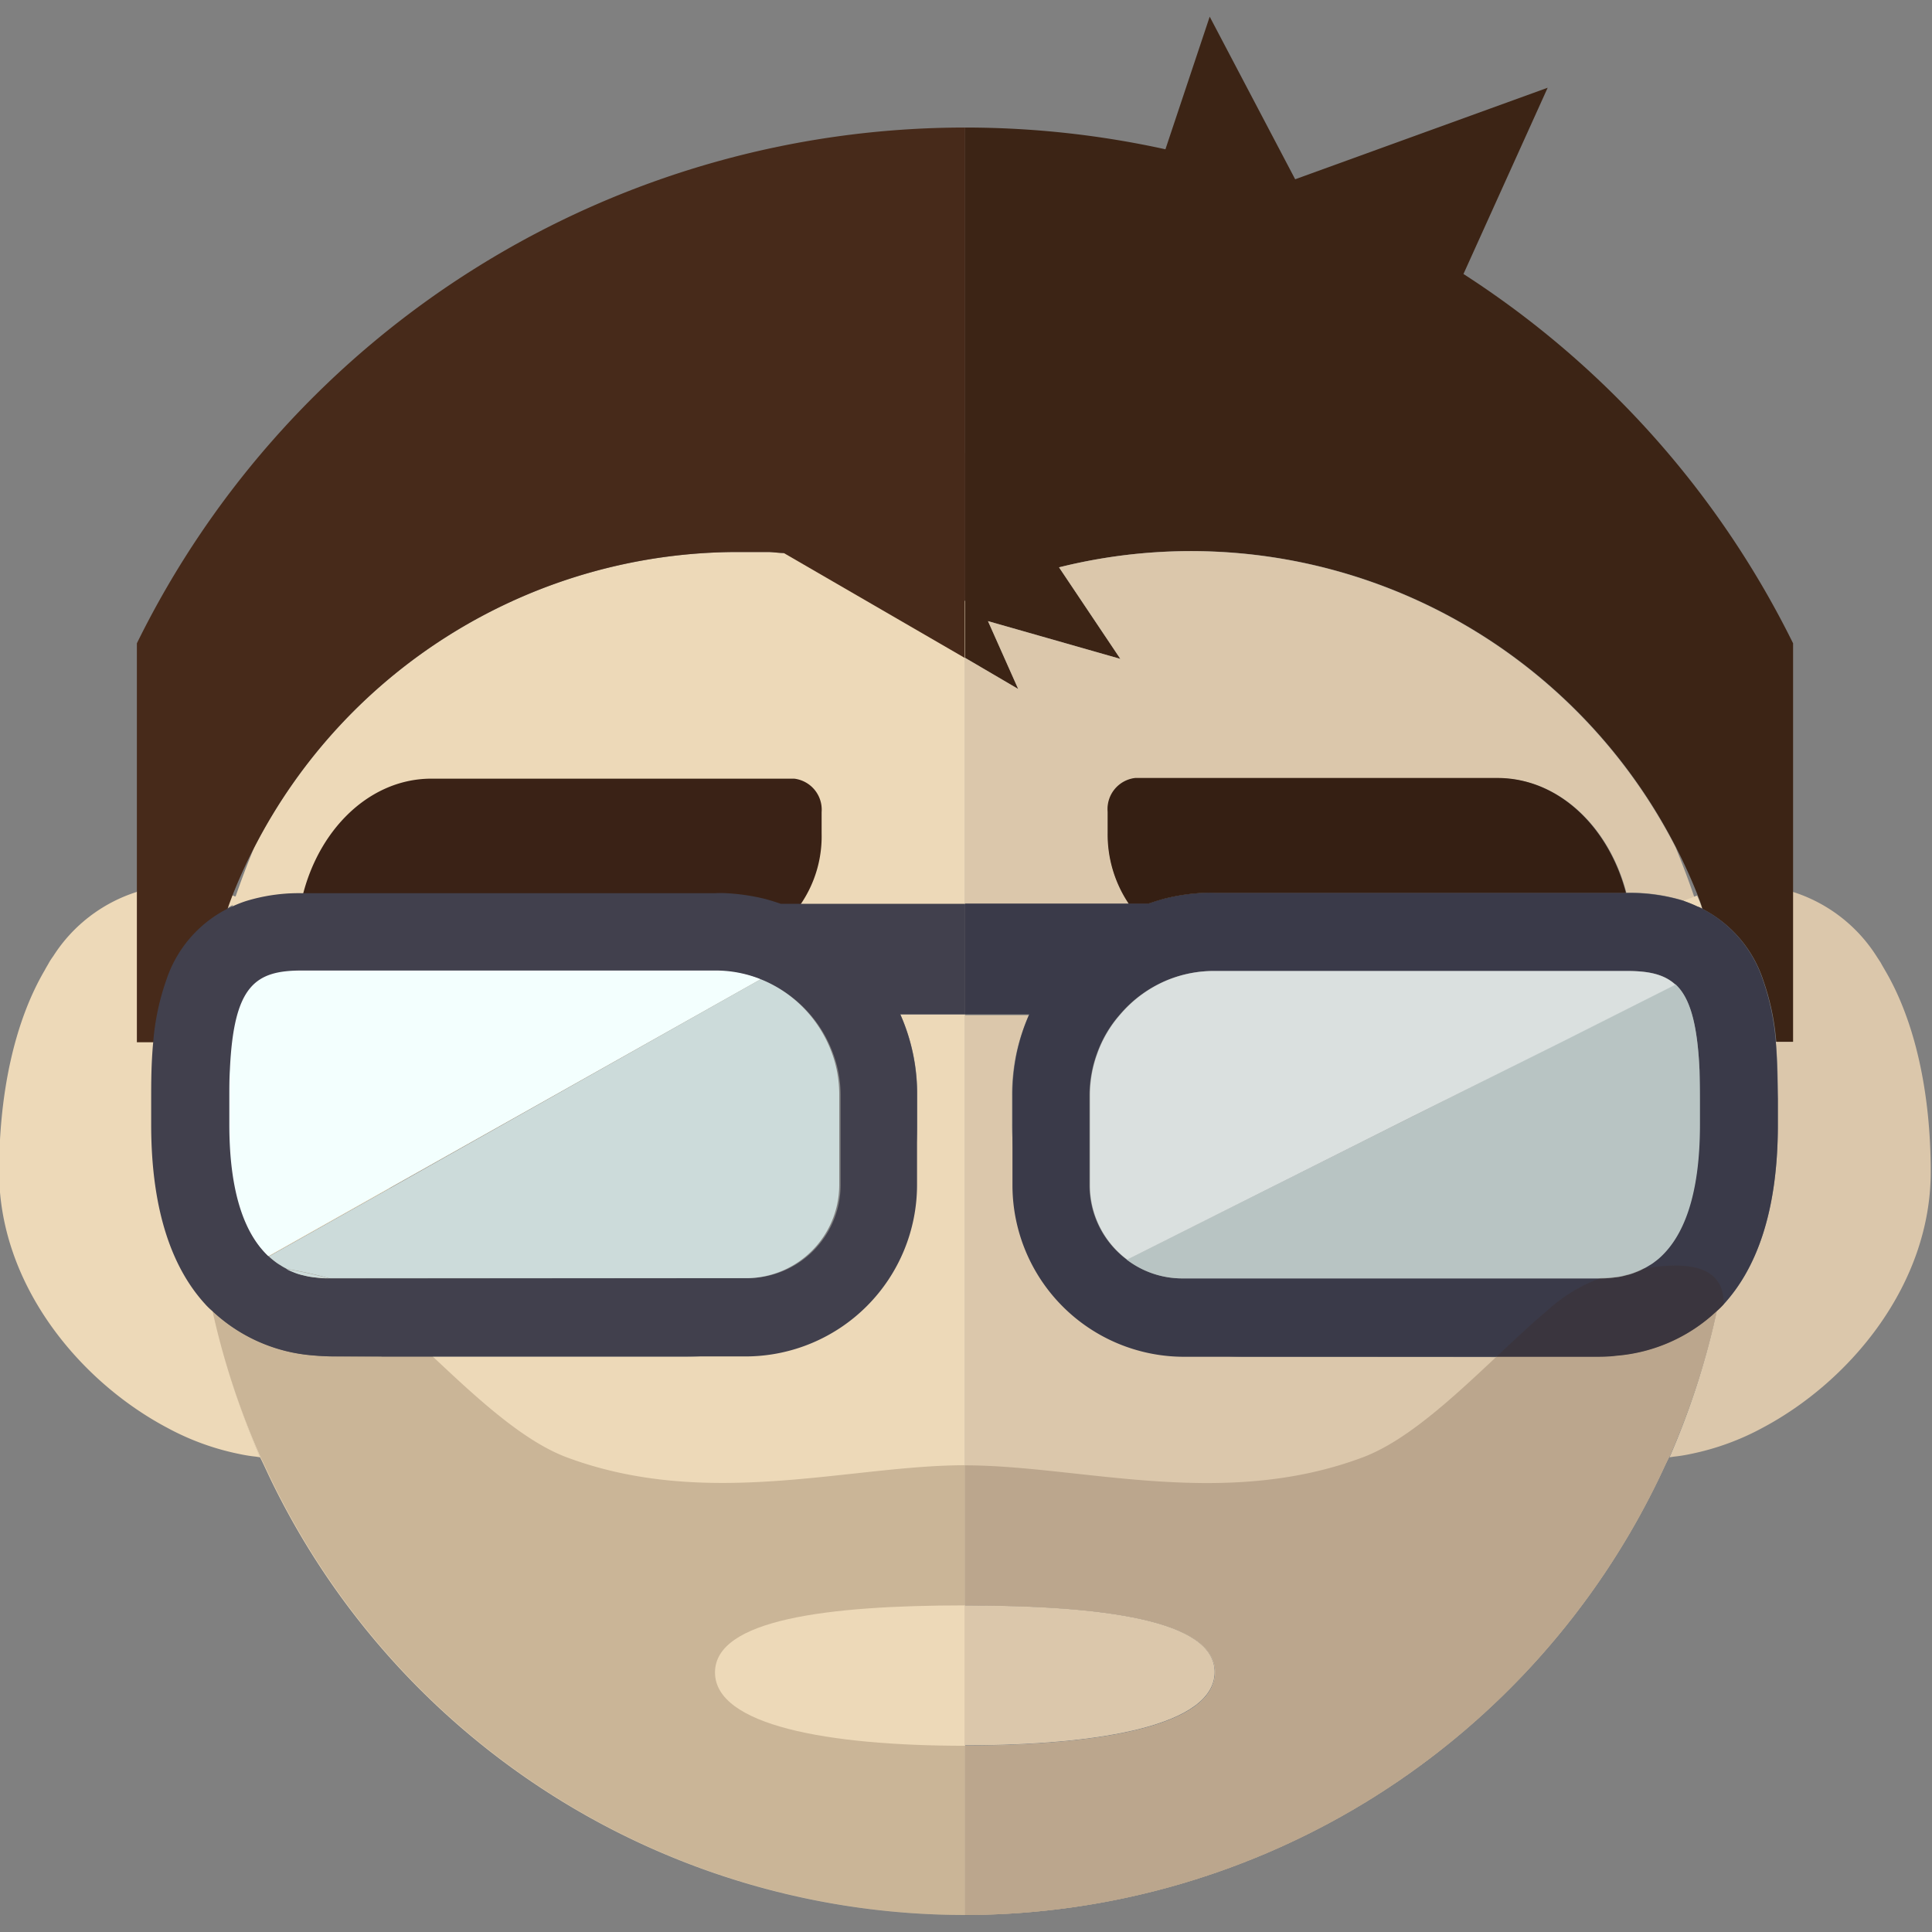<?xml version="1.0" encoding="UTF-8" standalone="no"?>
<svg
   xmlns:dc="http://purl.org/dc/elements/1.1/"
   xmlns:cc="http://creativecommons.org/ns#"
   xmlns:rdf="http://www.w3.org/1999/02/22-rdf-syntax-ns#"
   xmlns:svg="http://www.w3.org/2000/svg"
   xmlns="http://www.w3.org/2000/svg"
   xmlns:sodipodi="http://sodipodi.sourceforge.net/DTD/sodipodi-0.dtd"
   xmlns:inkscape="http://www.inkscape.org/namespaces/inkscape"
   id="Layer_1"
   data-name="Layer 1"
   viewBox="0 0 64 64"
   version="1.1"
   inkscape:version="0.91 r13725"
   sodipodi:docname="favicon.svg"
   width="64"
   height="64">
  <rect x="0" y="0" width="64" height="64" fill="#808080" stroke="none"/>
  <sodipodi:namedview
     pagecolor="#ffffff"
     bordercolor="#666666"
     borderopacity="1"
     objecttolerance="10"
     gridtolerance="10"
     guidetolerance="10"
     inkscape:pageopacity="0"
     inkscape:pageshadow="2"
     inkscape:window-width="1855"
     inkscape:window-height="1056"
     id="namedview6035"
     showgrid="false"
     fit-margin-top="0"
     fit-margin-left="0"
     fit-margin-right="0"
     fit-margin-bottom="0"
     inkscape:zoom="10.573582"
     inkscape:cx="32.871596"
     inkscape:cy="31.200158"
     inkscape:window-x="65"
     inkscape:window-y="24"
     inkscape:window-maximized="1"
     inkscape:current-layer="Layer_1" />
  <defs
     id="defs5737">
    <style
       id="style5739">.cls-1{fill:#b8966a;}.cls-2{fill:#fffdeb;}.cls-3{fill:#3f404f;}.cls-4{fill:#a88873;}.cls-5{fill:#efecd5;}.cls-6{fill:#353644;}.cls-7{fill:#997956;}.cls-8{fill:#4f3523;}.cls-9{fill:#d8eae9;}.cls-10{fill:#58595b;}.cls-11{fill:#604029;}.cls-12{fill:#dbc7ab;}.cls-13,.cls-16{fill:#3c2415;}.cls-14{fill:#edd9b8;}.cls-15{fill:#472a1a;}.cls-16{opacity:0.2;}.cls-17{fill:#3a2216;}.cls-18{fill:#41404d;}.cls-19,.cls-44{fill:#f3fffe;}.cls-20,.cls-45{fill:#ccdbda;}.cls-21{fill:#351f13;}.cls-22{fill:#3a3a49;}.cls-23,.cls-46{fill:#b8c4c3;}.cls-24{fill:#dae0df;}.cls-25{fill:#afab5b;}.cls-26{fill:#f9e3c2;}.cls-27{fill:#c6bf6a;}.cls-28{fill:#938e4e;}.cls-29{fill:#e8d2bc;}.cls-30{fill:#7f7a45;}.cls-31{fill:#e0ccb3;}.cls-32{fill:#a7a9ac;}.cls-33{fill:#8b8b8c;}.cls-34{fill:#98999b;}.cls-35{fill:#78797a;}.cls-36{fill:#603d23;}.cls-37{fill:#54351f;}.cls-38{fill:#754c29;}.cls-39{fill:#3f3f4f;}.cls-40{fill:#ccb4a2;}.cls-41{fill:#c1aa97;}.cls-42{fill:#a89886;}.cls-43{fill:#998b7a;}.cls-44,.cls-45,.cls-46,.cls-47{opacity:0.5;}.cls-47,.cls-48{fill:#e6efee;}</style>
  </defs>
  <title
     id="title5741">sloth</title>
  <g
     id="g6579"
     transform="matrix(0.379,0,0,0.379,-138.58,-215.807)">
    <path
       id="path5781"
       d="m 534.4,671.84 c 0,9.81 -7,18.29 -14.72,22.38 a 22.56,22.56 0 0 1 -6.24,2.27 13.35,13.35 0 0 1 -1.5,0.24 l 0,0 -0.37,0.06 a 68,68 0 0 0 4.13,-12.79 8.21,8.21 0 0 0 0.6,-0.58 c 2.75,-3 4.74,-7.87 4.74,-15.71 l 0,-2.24 c 0,-1.39 0,-3.17 -0.18,-5 l 0.47,0 c 0.34,0 0.67,0 1,0 l 0,0 0,-13.11 a 13.49,13.49 0 0 1 7.32,5.61 l 0.39,0.6 c 0.1,0.2 0.24,0.42 0.35,0.62 2.67,4.52 4.01,10.81 4.01,17.65 z"
       class="cls-12"
       inkscape:connector-curvature="0"
       style="fill:#dbc7ab" />
    <path
       id="path5783"
       d="m 522.37,625.64 0,34.83 0,0 c -0.34,0 -0.67,0 -1,0 l -0.47,0 a 21.34,21.34 0 0 0 -1.15,-5.42 10.79,10.79 0 0 0 -5.3,-6.19 c -0.1,-0.39 -0.26,-0.77 -0.4,-1.16 -0.57,-1.44 -1.2,-2.84 -1.91,-4.22 l 0,0 A 47.61,47.61 0 0 0 458.21,619 l 5.36,8 -11.57,-3.3 2.64,5.93 -4.64,-2.72 0,-46.35 a 81.41,81.41 0 0 1 17.51,1.9 l 3.87,-11.59 7.47,14.21 22.07,-8 -7.36,16.28 a 81.09,81.09 0 0 1 28.81,32.28 z"
       class="cls-13"
       inkscape:connector-curvature="0"
       style="fill:#3c2415" />
    <path
       id="path5785"
       d="m 428.16,654.28 -36.16,0 c -4,0 -5.94,1.28 -6.28,8.66 0,0.78 -0.05,1.63 -0.05,2.54 l 0,2.24 c 0,6.41 1.54,9.77 3.41,11.52 l 3.89,-2.19 6.75,-3.8 32.41,-18.25 a 10.51,10.51 0 0 0 -3.97,-0.72 z m 16.19,3.81 a 17.12,17.12 0 0 1 1.47,7 l 0,2.55 A 20.3,20.3 0 0 1 425.55,688 l -30.61,0 c -0.6,0 -1.25,0 -1.93,-0.09 a 14.47,14.47 0 0 1 -8.79,-3.88 67.29,67.29 0 0 0 4.17,12.78 c 0.28,0.55 0.53,1.11 0.79,1.66 A 67.41,67.41 0 0 0 450,736.79 l 0,-78.7 z m -2.9,-39.15 -1.45,-0.34 c -0.48,-0.11 -1,-0.2 -1.47,-0.29 l -0.06,0 c -0.59,-0.11 -1.19,-0.2 -1.8,-0.28 a 4.35,4.35 0 0 0 -0.52,-0.06 c -0.65,-0.1 -1.3,-0.16 -1.95,-0.22 -0.46,0 -0.92,-0.08 -1.4,-0.09 -0.23,0 -0.48,0 -0.71,0 -0.65,0 -1.28,0 -1.93,0 a 47.54,47.54 0 0 0 -42.31,25.86 l 0,0 c -0.59,1.42 -1.14,2.88 -1.64,4.33 l -0.27,0.86 a 10.68,10.68 0 0 1 1.22,-0.49 15.74,15.74 0 0 1 4.89,-0.7 l 36.14,0 a 8.72,8.72 0 0 1 0.9,0 18.06,18.06 0 0 1 3.45,0.51 q 0.69,0.19 1.35,0.42 l 16.11,0 0,-26.5 a 44.88,44.88 0 0 0 -8.55,-3.01 z m -13.29,35.34 -36.16,0 c -4,0 -5.94,1.28 -6.28,8.66 0,0.78 -0.05,1.63 -0.05,2.54 l 0,2.24 c 0,6.41 1.54,9.77 3.41,11.52 l 3.89,-2.19 6.75,-3.8 32.41,-18.25 a 10.51,10.51 0 0 0 -3.97,-0.72 z"
       class="cls-14"
       inkscape:connector-curvature="0"
       style="fill:#edd9b8" />
    <path
       id="path5787"
       d="m 388.39,696.79 -0.37,-0.06 0,0 a 13.55,13.55 0 0 1 -1.49,-0.24 22.56,22.56 0 0 1 -6.24,-2.27 c -7.74,-4.09 -14.72,-12.57 -14.72,-22.38 0,-6.87 1.34,-13.13 4,-17.65 0.1,-0.2 0.24,-0.42 0.35,-0.62 0.11,-0.2 0.26,-0.42 0.39,-0.6 a 13.49,13.49 0 0 1 7.32,-5.61 l 0,13.11 0,0 c 0.34,0 0.66,0 1,0 l 0.48,0 c -0.18,1.87 -0.18,3.65 -0.18,5 l 0,2.24 c 0,7.84 2,12.73 4.74,15.71 a 6.6,6.6 0 0 0 0.6,0.58 67.29,67.29 0 0 0 4.12,12.79 z"
       class="cls-14"
       inkscape:connector-curvature="0"
       style="fill:#edd9b8" />
    <path
       id="path5789"
       d="m 385.5,648.83 a 10.77,10.77 0 0 0 -5.29,6.19 21.34,21.34 0 0 0 -1.15,5.42 l -0.48,0 c -0.34,0 -0.66,0 -1,0 l 0,0 0,-13.08 a 13.37,13.37 0 0 1 2.3,-0.45 l 0,0 c 0.43,0 0.85,-0.06 1.28,-0.06 0.2,0 0.4,0 0.6,0 l 0.24,0 a 14.48,14.48 0 0 1 3.87,0.79 1.53,1.53 0 0 1 0.27,0.11 c 0.13,0 0.23,0.09 0.36,0.12 l 0.12,0.06 a 2.65,2.65 0 0 1 0.3,0.11 c 0,0 0,0 0,0 l 0.14,0.06 a 10.68,10.68 0 0 0 -1.22,0.49 2.17,2.17 0 0 0 -0.34,0.24 z"
       class="cls-14"
       inkscape:connector-curvature="0"
       style="fill:#edd9b8" />
    <path
       id="path5791"
       d="m 399,688 c -0.1,0.51 -0.22,1 -0.34,1.44 a 12.81,12.81 0 0 1 -1.28,3.24 7.68,7.68 0 0 1 -2.6,2.84 9,9 0 0 1 -5.07,1.33 c -0.38,0 -0.8,0 -1.22,0 l -0.06,0 a 67.29,67.29 0 0 1 -4.21,-12.85 14.47,14.47 0 0 0 8.79,3.88 c 0.68,0.06 1.33,0.09 1.93,0.09 z"
       class="cls-14"
       inkscape:connector-curvature="0"
       style="fill:#edd9b8" />
    <path
       id="path5793"
       d="m 394.35,681.14 a 9,9 0 0 1 -1.2,-0.08 6.07,6.07 0 0 1 -1,-0.18 4.75,4.75 0 0 1 -0.84,-0.26 6.79,6.79 0 0 1 -0.63,-0.28 34.79,34.79 0 0 1 3.67,0.8 z"
       class="cls-14"
       inkscape:connector-curvature="0"
       style="fill:#edd9b8" />
    <path
       id="path5795"
       d="m 399.74,673.25 -6.75,3.8 -3.89,2.19 c -1.87,-1.75 -3.41,-5.11 -3.41,-11.52 l 0,-2.24 c 0,-0.91 0,-1.76 0.05,-2.54 0.34,-7.38 2.23,-8.66 6.28,-8.66 l 2.43,0 c 0.24,0.34 0.49,0.69 0.72,1.07 a 29.38,29.38 0 0 1 4.44,12.77 l -5,2.81 a 9.07,9.07 0 0 0 5.13,2.32 z"
       class="cls-14"
       inkscape:connector-curvature="0"
       style="fill:#edd9b8" />
    <path
       id="path5797"
       d="m 450,580.56 0,41.35 a 44.88,44.88 0 0 0 -8.51,-3 L 440,618.6 c -0.48,-0.11 -1,-0.2 -1.47,-0.29 l -0.06,0 c -0.59,-0.11 -1.19,-0.2 -1.8,-0.28 a 4.35,4.35 0 0 0 -0.52,-0.06 c -0.65,-0.1 -1.3,-0.16 -1.95,-0.22 -0.46,0 -0.92,-0.08 -1.4,-0.09 -0.23,0 -0.48,0 -0.71,0 -0.65,0 -1.28,0 -1.93,0 a 47.54,47.54 0 0 0 -42.31,25.86 l 0,0 c -0.71,1.38 -1.34,2.78 -1.91,4.22 -0.14,0.39 -0.3,0.77 -0.41,1.16 a 10.77,10.77 0 0 0 -5.29,6.19 21.34,21.34 0 0 0 -1.15,5.42 l -0.48,0 c -0.34,0 -0.66,0 -1,0 l 0,0 0,-34.87 A 80.66,80.66 0 0 1 450,580.56 Z"
       class="cls-15"
       inkscape:connector-curvature="0"
       style="fill:#472a1a" />
    <path
       id="path5799"
       d="m 450,697.48 0,39.31 a 67.41,67.41 0 0 1 -60.78,-38.34 c -0.26,-0.55 -0.51,-1.11 -0.79,-1.66 a 67.29,67.29 0 0 1 -4.21,-12.79 6.6,6.6 0 0 1 -0.6,-0.58 c 0,-3.15 2.69,-3.83 7.07,-3.09 l 0,0 a 34.79,34.79 0 0 1 3.64,0.8 l 0,0 c 2.55,0.71 5.72,3.65 9.13,6.84 3.77,3.54 7.83,7.35 11.7,8.81 12.34,4.61 24.73,0.7 34.84,0.7 z"
       class="cls-16"
       inkscape:connector-curvature="0"
       style="opacity:0.2;fill:#3c2415" />
    <path
       id="path5801"
       d="m 450,709.73 0,12.27 c -12.06,0 -21.86,-1.8 -21.86,-6.41 0,-4.61 9.76,-5.86 21.86,-5.86 z"
       class="cls-14"
       inkscape:connector-curvature="0"
       style="fill:#edd9b8" />
    <path
       id="path5803"
       d="m 437.46,640.4 0,1.85 a 10.51,10.51 0 0 1 -3,7.62 15.34,15.34 0 0 0 -3.74,-0.7 c -0.32,0 -0.65,0 -1,0 l -37.92,0 c 1.05,-6.66 5.81,-11.7 11.55,-11.7 l 31.71,0 a 2.73,2.73 0 0 1 2.4,2.93 z"
       class="cls-17"
       inkscape:connector-curvature="0"
       style="fill:#3a2216" />
    <path
       id="path5805"
       d="m 450,648.41 -16.1,0 q -0.66,-0.23 -1.35,-0.42 a 18.06,18.06 0 0 0 -3.45,-0.51 8.72,8.72 0 0 0 -0.9,0 l -36.2,0 a 15.74,15.74 0 0 0 -4.89,0.7 10.68,10.68 0 0 0 -1.22,0.49 2.17,2.17 0 0 0 -0.41,0.19 10.77,10.77 0 0 0 -5.29,6.19 21.34,21.34 0 0 0 -1.15,5.42 c -0.18,1.87 -0.18,3.65 -0.18,5 l 0,2.24 c 0,7.84 2,12.73 4.74,15.71 a 6.6,6.6 0 0 0 0.6,0.58 14.47,14.47 0 0 0 8.79,3.88 c 0.68,0.06 1.33,0.09 1.93,0.09 l 35.93,0 a 15,15 0 0 0 14.95,-15 l 0,-7.91 a 17.12,17.12 0 0 0 -1.47,-7 l 5.67,0 z m -55,32.75 c -0.17,0 -0.35,0 -0.56,0 0,0 0,0 0,0 a 9,9 0 0 1 -1.2,-0.08 6.07,6.07 0 0 1 -1,-0.18 4.75,4.75 0 0 1 -0.84,-0.26 6.79,6.79 0 0 1 -0.63,-0.28 l 0,0 c -0.18,-0.1 -0.38,-0.2 -0.57,-0.33 a 4.3,4.3 0 0 1 -0.52,-0.35 c -0.17,-0.13 -0.34,-0.27 -0.5,-0.42 -1.87,-1.75 -3.41,-5.11 -3.41,-11.52 l 0,-2.24 c 0,-0.91 0,-1.76 0.05,-2.54 0.34,-7.38 2.23,-8.66 6.28,-8.66 l 36.14,0 a 10.51,10.51 0 0 1 4,0.76 11,11 0 0 1 6.23,6.45 10.47,10.47 0 0 1 0.65,3.63 l 0,7.86 a 8.16,8.16 0 0 1 -8.13,8.13 z"
       class="cls-18"
       inkscape:connector-curvature="0"
       style="fill:#41404d" />
    <path
       id="path5807"
       d="m 432.13,655 -32.39,18.21 -6.75,3.8 -3.89,2.19 c -1.87,-1.75 -3.41,-5.11 -3.41,-11.52 l 0,-2.24 c 0,-0.91 0,-1.76 0.05,-2.54 0.34,-7.38 2.23,-8.66 6.28,-8.66 l 36.14,0 a 10.51,10.51 0 0 1 3.97,0.76 z"
       class="cls-19"
       inkscape:connector-curvature="0"
       style="fill:#f3fffe" />
    <path
       id="path5809"
       d="m 439,665.12 0,7.88 a 8.16,8.16 0 0 1 -8.13,8.13 l -35.93,0 c -0.17,0 -0.35,0 -0.56,0 l 0,0 a 34.79,34.79 0 0 0 -3.64,-0.8 l 0,0 c -0.18,-0.1 -0.38,-0.2 -0.57,-0.33 a 4.3,4.3 0 0 1 -0.52,-0.35 c -0.17,-0.13 -0.34,-0.27 -0.5,-0.42 l 3.89,-2.19 6.75,-3.8 32.34,-18.24 a 11,11 0 0 1 6.23,6.45 10.47,10.47 0 0 1 0.64,3.67 z"
       class="cls-20"
       inkscape:connector-curvature="0"
       style="fill:#ccdbda" />
    <path
       id="path5811"
       d="m 394.35,681.14 a 9,9 0 0 1 -1.2,-0.08 6.07,6.07 0 0 1 -1,-0.18 4.75,4.75 0 0 1 -0.84,-0.26 6.79,6.79 0 0 1 -0.63,-0.28 34.79,34.79 0 0 1 3.67,0.8 z"
       class="cls-20"
       inkscape:connector-curvature="0"
       style="fill:#ccdbda" />
    <path
       id="path5813"
       d="M 474.36,688 A 20.3,20.3 0 0 1 454.1,667.69 l 0,-2.55 a 17.12,17.12 0 0 1 1.47,-7 l -5.57,0 0,39.39 c 10.07,0 22.46,3.91 34.75,-0.69 3.86,-1.46 7.93,-5.27 11.69,-8.81 z m 39.37,-40.2 c -0.49,-1.45 -1.05,-2.91 -1.63,-4.33 l 0,0 A 47.61,47.61 0 0 0 458.21,619 l 5.36,8 -11.57,-3.3 2.64,5.93 -4.64,-2.72 0,21.5 14.32,0 a 10.85,10.85 0 0 1 -1.83,-6.16 l 0,-1.86 a 2.73,2.73 0 0 1 2.41,-2.95 l 31.71,0 c 5.26,0 9.67,4.21 11.19,10 l 0.14,0 a 15.74,15.74 0 0 1 4.89,0.7 10.68,10.68 0 0 1 1.22,0.49 c -0.13,-0.28 -0.22,-0.57 -0.32,-0.85 z"
       class="cls-12"
       inkscape:connector-curvature="0"
       style="fill:#dbc7ab" />
    <path
       id="path5815"
       d="m 514.41,648.83 a 1.84,1.84 0 0 0 -0.4,-0.19 10.68,10.68 0 0 0 -1.22,-0.49 l 0.14,-0.06 c 0,0 0,0 0,0 a 2.65,2.65 0 0 1 0.3,-0.11 l 0.12,-0.06 c 0.12,0 0.23,-0.09 0.35,-0.12 a 2,2 0 0 1 0.28,-0.11 c 0.17,0.37 0.33,0.75 0.43,1.14 z"
       class="cls-14"
       inkscape:connector-curvature="0"
       style="fill:#edd9b8" />
    <path
       id="path5817"
       d="m 515.7,684 a 68,68 0 0 1 -4.17,12.78 c -0.28,0.55 -0.53,1.11 -0.79,1.66 A 67.41,67.41 0 0 1 450,736.79 L 450,722 c 12.08,0 21.85,-1.8 21.85,-6.41 0,-4.61 -9.85,-5.86 -21.85,-5.86 l 0,-12.25 c 10.07,0 22.46,3.91 34.75,-0.69 3.86,-1.46 7.93,-5.27 11.69,-8.81 l 8.56,0 c 0.6,0 1.25,0 1.93,-0.09 A 14.47,14.47 0 0 0 515.7,684 Z"
       class="cls-12"
       inkscape:connector-curvature="0"
       style="fill:#dbc7ab" />
    <path
       id="path5819"
       d="m 515.7,684 a 68,68 0 0 1 -4.17,12.78 c -0.28,0.55 -0.53,1.11 -0.79,1.66 A 67.41,67.41 0 0 1 450,736.79 L 450,722 c 12.08,0 21.85,-1.8 21.85,-6.41 0,-4.61 -9.85,-5.86 -21.85,-5.86 l 0,-12.25 c 10.07,0 22.46,3.91 34.75,-0.69 3.86,-1.46 7.93,-5.27 11.69,-8.81 l 8.56,0 c 0.6,0 1.25,0 1.93,-0.09 A 14.47,14.47 0 0 0 515.7,684 Z"
       class="cls-12"
       inkscape:connector-curvature="0"
       style="fill:#dbc7ab" />
    <path
       id="path5821"
       d="m 516.3,683.43 a 6.71,6.71 0 0 1 -0.6,0.59 14.47,14.47 0 0 1 -8.79,3.88 c -0.68,0.06 -1.33,0.09 -1.93,0.09 l -8.57,0 c 1.53,-1.44 3,-2.83 4.4,-4 a 14,14 0 0 1 4.73,-2.88 l 0,0 a 9,9 0 0 0 1.2,-0.08 5.28,5.28 0 0 0 1,-0.19 4.92,4.92 0 0 0 0.83,-0.26 5,5 0 0 0 0.63,-0.28 l 0,0 c 3.71,-0.63 6.21,-0.23 6.89,1.81 l 0,0 a 4,4 0 0 1 0.21,1.32 z"
       class="cls-16"
       inkscape:connector-curvature="0"
       style="opacity:0.2;fill:#3c2415" />
    <path
       id="path5823"
       d="m 507.76,647.45 -36,0 a 8.53,8.53 0 0 0 -0.89,0 17.83,17.83 0 0 0 -3.45,0.51 c -0.46,0.13 -0.91,0.27 -1.36,0.42 l -1.77,0 a 10.85,10.85 0 0 1 -1.83,-6.16 l 0,-1.86 a 2.73,2.73 0 0 1 2.41,-2.95 l 31.71,0 c 5.25,0.03 9.66,4.24 11.18,10.04 z"
       class="cls-21"
       inkscape:connector-curvature="0"
       style="fill:#351f13" />
    <path
       id="path5825"
       d="m 508.11,649.14 -37.87,0 c -0.34,0 -0.66,0 -1,0 a 15.82,15.82 0 0 0 -3.74,0.69 9.7,9.7 0 0 1 -1.23,-1.45 l 1.77,0 c 0.45,-0.15 0.9,-0.29 1.36,-0.42 a 17.83,17.83 0 0 1 3.45,-0.51 8.53,8.53 0 0 1 0.89,0 l 36,0 c 0.16,0.55 0.26,1.11 0.37,1.69 z"
       class="cls-13"
       inkscape:connector-curvature="0"
       style="fill:#3c2415" />
    <path
       id="path5827"
       d="m 520.86,660.45 a 21.67,21.67 0 0 0 -1.14,-5.42 10.84,10.84 0 0 0 -5.3,-6.2 2,2 0 0 0 -0.4,-0.18 12.41,12.41 0 0 0 -1.22,-0.5 16.17,16.17 0 0 0 -4.9,-0.69 l -36.14,0 a 8.72,8.72 0 0 0 -0.9,0 17.1,17.1 0 0 0 -3.44,0.51 c -0.47,0.12 -0.91,0.26 -1.36,0.42 l -16.06,0 0,9.68 5.61,0 a 17.31,17.31 0 0 0 -1.1,3.4 18.1,18.1 0 0 0 -0.37,3.63 l 0,7.9 a 15,15 0 0 0 14.95,15 l 35.91,0 c 0.6,0 1.25,0 1.93,-0.09 a 14.47,14.47 0 0 0 8.77,-3.91 6.71,6.71 0 0 0 0.6,-0.59 c 2.75,-3 4.74,-7.86 4.74,-15.71 l 0,-2.24 c -0.04,-1.37 -0.04,-3.14 -0.18,-5.01 z m -11.65,19.89 a 5,5 0 0 1 -0.63,0.28 4.92,4.92 0 0 1 -0.83,0.26 5.28,5.28 0 0 1 -1,0.19 9,9 0 0 1 -1.2,0.08 l -36.55,0 a 8,8 0 0 1 -4.87,-1.64 8.11,8.11 0 0 1 -3.26,-6.48 l 0,-7.91 a 10.66,10.66 0 0 1 0.65,-3.63 10.44,10.44 0 0 1 2,-3.4 10.87,10.87 0 0 1 4.25,-3.06 10.74,10.74 0 0 1 4,-0.75 l 36.13,0 c 1.81,0 3.18,0.26 4.19,1.19 1.25,1.15 1.91,3.38 2.1,7.47 0,0.77 0,1.62 0,2.53 l 0,2.24 c 0,6.41 -1.54,9.78 -3.41,11.53 a 4.63,4.63 0 0 1 -0.49,0.41 3.8,3.8 0 0 1 -0.53,0.36 c -0.19,0.12 -0.39,0.23 -0.57,0.32 z"
       class="cls-22"
       inkscape:connector-curvature="0"
       style="fill:#3a3a49" />
    <path
       id="path5829"
       d="m 514.23,665.48 0,2.24 c 0,6.41 -1.54,9.78 -3.41,11.53 a 4.63,4.63 0 0 1 -0.49,0.41 3.8,3.8 0 0 1 -0.53,0.36 c -0.19,0.12 -0.39,0.23 -0.57,0.32 l 0,0 a 5,5 0 0 1 -0.63,0.28 4.92,4.92 0 0 1 -0.83,0.26 5.28,5.28 0 0 1 -1,0.19 9,9 0 0 1 -1.2,0.08 l -36.57,0 a 8,8 0 0 1 -4.87,-1.64 l 24.96,-12.51 13.08,-6.56 9.92,-5 c 1.25,1.15 1.91,3.38 2.1,7.47 0.03,0.81 0.04,1.66 0.04,2.57 z"
       class="cls-23"
       inkscape:connector-curvature="0"
       style="fill:#b8c4c3" />
    <path
       id="path5831"
       d="m 512.09,655.48 -9.92,5 -13.08,6.52 -24.92,12.51 a 8.11,8.11 0 0 1 -3.26,-6.48 l 0,-7.91 a 10.66,10.66 0 0 1 0.65,-3.63 10.44,10.44 0 0 1 2,-3.4 10.87,10.87 0 0 1 4.25,-3.06 10.74,10.74 0 0 1 4,-0.75 l 36.09,0 c 1.81,0.01 3.18,0.27 4.19,1.2 z"
       class="cls-24"
       inkscape:connector-curvature="0"
       style="fill:#dae0df" />
    <polygon
       id="polygon5833"
       points="438.47,620.25 434.19,617.77 434.17,617.75 423.87,603.6 438.47,606.63 449.96,609.01 449.96,609.01 449.96,626.91 "
       class="cls-15"
       style="fill:#472a1a" />
    <path
       id="path5835"
       d="m 471.81,715.55 c 0,4.61 -9.77,6.41 -21.85,6.41 l 0,-12.23 c 12.04,0 21.85,1.27 21.85,5.82 z"
       class="cls-12"
       inkscape:connector-curvature="0"
       style="fill:#dbc7ab" />
    <path
       id="path5837"
       d="m 516.3,683.43 a 6.71,6.71 0 0 1 -0.6,0.59 67,67 0 0 1 -4.17,12.77 c -0.28,0.56 -0.53,1.11 -0.79,1.67 A 67.41,67.41 0 0 1 450,736.8 l 0,-14.8 c 12.08,0 21.86,-1.81 21.86,-6.41 0,-4.6 -9.86,-5.85 -21.86,-5.85 l 0,-12.25 c 10.07,0 22.46,3.91 34.76,-0.7 3.86,-1.45 7.92,-5.26 11.69,-8.8 1.53,-1.44 3,-2.83 4.4,-4 a 14,14 0 0 1 4.73,-2.88 l 0,0 a 9,9 0 0 0 1.2,-0.08 5.28,5.28 0 0 0 1,-0.19 4.92,4.92 0 0 0 0.83,-0.26 5,5 0 0 0 0.63,-0.28 l 0,0 c 3.71,-0.63 6.21,-0.23 6.89,1.81 l 0,0 a 4,4 0 0 1 0.17,1.32 z"
       class="cls-16"
       inkscape:connector-curvature="0"
       style="opacity:0.2;fill:#3c2415" />
    <polygon
       id="polygon5839"
       points="448.94,622.97 449.74,626.67 449.93,626.89 449.93,626.89 449.96,626.91 449.96,580.56 449.06,581.28 "
       class="cls-15"
       style="fill:#472a1a" />
  </g>
</svg>
